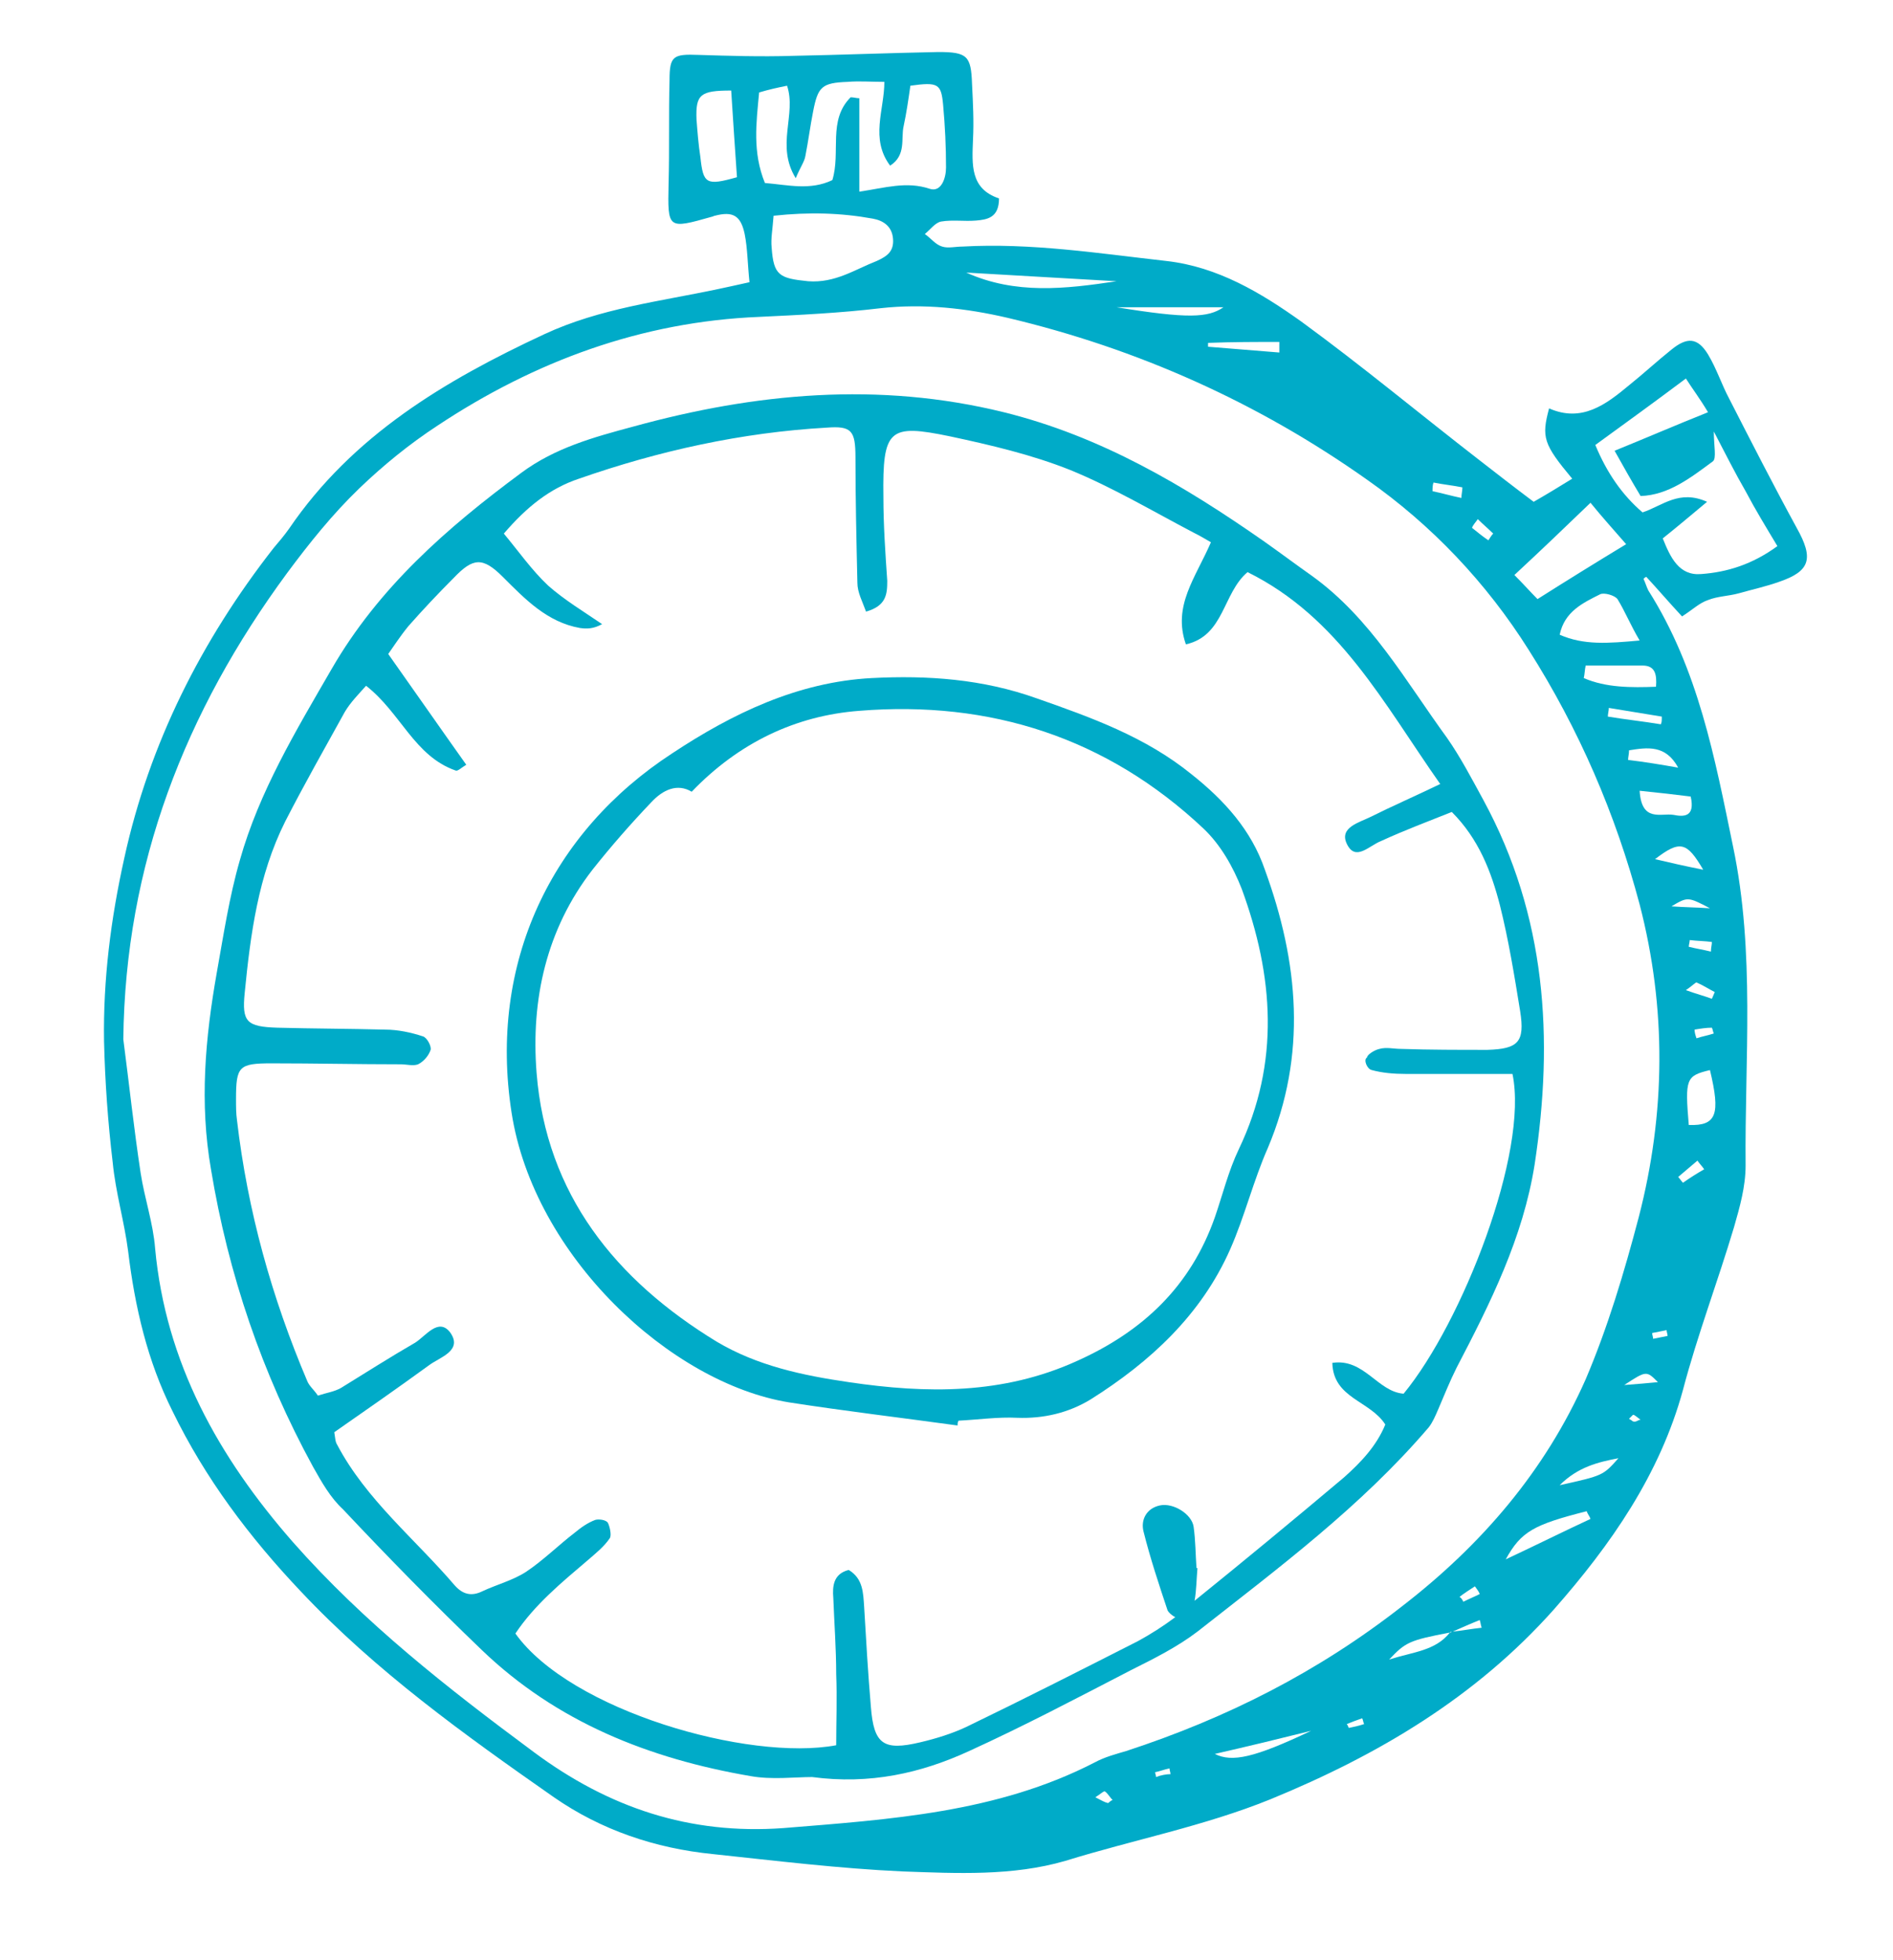 <?xml version="1.0" encoding="utf-8"?>
<!-- Generator: Adobe Illustrator 23.0.1, SVG Export Plug-In . SVG Version: 6.00 Build 0)  -->
<svg version="1.1" xmlns="http://www.w3.org/2000/svg" xmlns:xlink="http://www.w3.org/1999/xlink" x="0px" y="0px"
	 viewBox="0 0 196.5 203.5" style="enable-background:new 0 0 196.5 203.5;" xml:space="preserve">
<style type="text/css">
	.st0{fill:#00ABC8;}
	.st1{display:none;}
	.st2{display:inline;fill:#00ABC8;}
	.st3{display:inline;}
	.st4{fill-rule:evenodd;clip-rule:evenodd;fill:#00ABC8;}
	.st5{display:inline;fill-rule:evenodd;clip-rule:evenodd;fill:#00ABC8;}
	.st6{display:inline;fill:none;stroke:#00ABC8;stroke-miterlimit:10;}
</style>
<g id="results">
	<g id="animation_copy_2" class="st1">
	</g>
</g>
<g id="sports_guide">
	<g id="animation_copy" class="st1">
	</g>
</g>
<g id="info">
	<g id="animation_copy_3" class="st1">
	</g>
</g>
<g id="visitor">
	<g id="decoative">
	</g>
	<g id="animation_2_" class="st1">
	</g>
</g>
<g id="schedules">
	<path id="outside_watch" class="st0" d="M186.5,54.8c-2.4-4.4-4.7-8.9-7-13.4c-0.8-1.5-1.3-3.1-2.2-4.6c-1.1-1.8-2.2-1.8-3.8-0.5
		c-1.5,1.2-2.9,2.5-4.4,3.7c-2.4,2-4.9,3.9-8.3,2.4c-0.8,3-0.6,3.7,2.4,7.3c-1.3,0.8-2.6,1.6-4,2.4c-2-1.5-3.8-2.9-5.6-4.3
		c-6.2-4.8-12.2-9.8-18.5-14.4c-4.2-3-8.7-5.7-14-6.3c-7.1-0.8-14.1-1.9-21.2-1.5c-0.7,0-1.5,0.2-2.1,0c-0.7-0.2-1.2-0.9-1.8-1.3
		c0.6-0.5,1.1-1.2,1.7-1.3c1.2-0.2,2.4,0,3.6-0.1c1.2-0.1,2.4-0.3,2.4-2.3c-3-1-2.8-3.5-2.7-6.1c0.1-1.9,0-3.8-0.1-5.8
		c-0.1-2.9-0.5-3.3-3.5-3.3c-5.1,0.1-10.1,0.3-15.2,0.4c-3.2,0.1-6.5,0-9.7-0.1c-2.6-0.1-3,0.1-3,2.6c-0.1,3.6,0,7.2-0.1,10.8
		c-0.1,4.7-0.1,4.7,4.5,3.4c0.1,0,0.2-0.1,0.3-0.1c1.9-0.5,2.7,0,3.1,1.9c0.3,1.5,0.3,3.1,0.5,5c-1.3,0.3-2.3,0.5-3.2,0.7
		c-6.1,1.3-12.3,2-18.1,4.7C46.2,39.5,36.6,45.2,30,54.9c-0.5,0.7-1,1.3-1.6,2c-7.5,9.6-12.9,20.3-15.5,32.2
		c-1.4,6.3-2.2,12.6-2.1,19c0.1,4.2,0.4,8.4,0.9,12.6c0.3,3.1,1.2,6.1,1.6,9.2c0.7,5.8,2,11.4,4.6,16.6c3.4,7,8,13.1,13.3,18.7
		c7.8,8.3,17,14.9,26.3,21.4c4.9,3.4,10.5,5.3,16.5,5.9c6.6,0.7,13.1,1.5,19.7,1.8c5.6,0.2,11.4,0.5,16.9-1.1
		c7.1-2.2,14.4-3.6,21.3-6.4c11.2-4.6,21.3-10.6,29.4-19.7c5.9-6.7,11-14,13.4-22.8c1.5-5.7,3.6-11.2,5.3-16.9
		c0.6-2.1,1.2-4.2,1.2-6.4c-0.1-11,1-22.1-1.3-33.1c-1.9-9.2-3.6-18.4-8.8-26.6c-0.2-0.4-0.3-0.8-0.5-1.2c0.1-0.1,0.2-0.2,0.3-0.2
		c1.2,1.3,2.4,2.7,3.7,4.1c1.1-0.7,1.8-1.4,2.7-1.7c1-0.4,2.1-0.4,3.2-0.7c1.4-0.4,2.8-0.7,4.2-1.2C187.9,59.3,188.3,58,186.5,54.8z
		 M72.7,16.3c-0.2-1.3-0.3-2.6-0.4-3.9c-0.1-2.6,0.4-3,3.6-3c0.2,3.2,0.4,6.1,0.6,9C73.3,19.3,73,19.1,72.7,16.3z M165.1,52.2
		c1.3,1.6,2.4,2.8,3.7,4.3c-3.3,2-6.2,3.8-9.2,5.7c-0.8-0.8-1.4-1.5-2.4-2.5C160,57.1,162.4,54.8,165.1,52.2z M170.2,66.5
		c-3.3,0.3-5.8,0.5-8.3-0.6c0.5-2.4,2.4-3.3,4.2-4.2c0.4-0.2,1.5,0.1,1.8,0.5C168.7,63.5,169.2,64.8,170.2,66.5z M153.4,53.9
		c0.5,0.5,1.1,1,1.6,1.5c-0.2,0.2-0.3,0.4-0.5,0.7c-0.6-0.4-1.2-0.9-1.7-1.3C152.9,54.5,153.2,54.2,153.4,53.9z M148.8,50.1
		c1,0.2,2,0.3,3,0.5c0,0.4-0.1,0.7-0.1,1.1c-1-0.2-2-0.5-3-0.7C148.7,50.7,148.7,50.4,148.8,50.1z M127,31.9
		c-1.6,1.1-3.7,1.2-11.1,0C119.5,31.9,123.2,31.9,127,31.9z M132.8,35.5c0,0.3,0,0.7,0,1.1c-2.5-0.2-5-0.4-7.4-0.6
		c0-0.1,0-0.3,0-0.4C127.9,35.5,130.4,35.5,132.8,35.5z M115.9,29.2c-5.3,0.8-10.5,1.4-15.6-0.9C105.5,28.6,110.7,28.9,115.9,29.2z
		 M78.8,9.6c1-0.3,1.9-0.5,2.9-0.7c1,3-1.2,6.2,0.9,9.6c0.5-1.2,0.9-1.7,1-2.3c0.3-1.5,0.5-3.1,0.8-4.6c0.5-2.6,0.9-3,3.6-3.1
		c1.2-0.1,2.4,0,3.8,0c0,2.9-1.5,5.9,0.6,8.7c1.7-1.1,1.1-2.8,1.4-4.1c0.3-1.4,0.5-2.8,0.7-4.2c2.9-0.4,3.2-0.2,3.4,2
		c0.2,2.2,0.3,4.3,0.3,6.5c0,1.1-0.5,2.6-1.7,2.2c-2.4-0.8-4.6-0.1-7.3,0.3c0-3.5,0-6.6,0-9.7c-0.3,0-0.6-0.1-0.9-0.1
		c-2.4,2.4-1,5.7-1.9,8.6c-2.3,1.1-4.6,0.5-7,0.3C78.1,15.8,78.5,12.8,78.8,9.6z M91,27.1c-2.3,0.9-4.3,2.3-7.1,2.1
		c-3-0.3-3.6-0.6-3.8-3.5c-0.1-0.9,0.1-1.9,0.2-3.3c3.7-0.4,7-0.3,10.3,0.3c1.1,0.2,2,0.8,2.1,2.1C92.8,26.1,92.1,26.6,91,27.1z
		 M115,187.2c-0.4-0.1-0.7-0.3-1.3-0.6c0.5-0.3,0.9-0.7,1-0.6c0.3,0.2,0.5,0.6,0.8,0.9C115.3,186.9,115.1,187.2,115,187.2z
		 M113.6,183c-10.1,5.2-21.2,5.9-32.3,6.8c-9.7,0.7-18.1-2.1-25.9-7.9c-8.9-6.6-17.6-13.4-25-21.8c-7.7-8.8-13.2-18.6-14.3-30.5
		c-0.2-2.6-1.1-5.2-1.5-7.8c-0.7-4.6-1.2-9.3-1.8-13.9c0.2-18.1,6.4-34,17-48.4c2.3-3.1,4.7-6.1,7.5-8.8c2.5-2.4,5.2-4.6,8.1-6.5
		c10.1-6.7,21.2-10.8,33.4-11.3c4.2-0.2,8.4-0.4,12.6-0.9c4.5-0.5,8.9,0,13.2,1c13.5,3.2,26,8.8,37.3,16.8
		c6.7,4.7,12.4,10.7,16.8,17.7c5.2,8.2,9,17,11.5,26.4c2.8,10.8,2.7,21.7-0.1,32.5c-1.5,5.7-3.2,11.4-5.5,16.8
		c-4.2,9.5-10.8,17.2-19.1,23.6c-8.7,6.8-18.2,11.6-28.6,15C115.9,182.1,114.7,182.4,113.6,183z M153.6,165.5
		c-0.6,0.3-1.1,0.5-1.7,0.8c-0.1-0.2-0.2-0.4-0.4-0.5c0.5-0.4,1-0.7,1.6-1.1C153.3,165,153.5,165.2,153.6,165.5z M120,184.5
		c0-0.2-0.1-0.4-0.1-0.5c0.5-0.1,1-0.3,1.5-0.4c0,0.2,0.1,0.4,0.1,0.6C121.1,184.2,120.5,184.3,120,184.5z M126.1,182.1
		c3.5-0.8,6.8-1.6,10-2.4C130.2,182.5,127.9,183,126.1,182.1z M140,179.4c0,0-0.1-0.3-0.2-0.4c0.5-0.2,1-0.4,1.6-0.6
		c0.1,0.2,0.1,0.4,0.2,0.6C141,179.2,140.5,179.3,140,179.4z M150.8,169.4c-0.1,0-0.1,0-0.2,0.1c0,0-0.1,0-0.1,0
		c-1.5,1.9-3.8,2-6.3,2.8c1.7-1.8,2.1-2,6.3-2.8c0,0,0,0,0.1-0.1C150.7,169.5,150.8,169.4,150.8,169.4c0.9-0.4,1.8-0.8,2.8-1.2
		c0.1,0.3,0.1,0.5,0.2,0.8C152.8,169.1,151.8,169.3,150.8,169.4z M156.3,161.9c1.6-2.9,2.9-3.6,8.4-5c0.1,0.3,0.3,0.5,0.4,0.8
		C162.3,159,159.5,160.4,156.3,161.9z M161.9,154.2c1.9-1.9,4-2.4,6.1-2.8C166.4,153.2,166.4,153.2,161.9,154.2z M169.7,147.6
		c-0.1,0-0.2,0-0.3-0.1c-0.1-0.1-0.2-0.1-0.3-0.2l0,0c0.1-0.1,0.3-0.3,0.4-0.4c0,0,0.1,0,0.1,0c0.2,0.1,0.4,0.3,0.7,0.5
		C170.1,147.4,169.9,147.6,169.7,147.6z M168.6,143.8c2.3-1.5,2.3-1.5,3.5-0.3C171,143.6,170,143.7,168.6,143.8z M171.6,139
		c0-0.2-0.1-0.4-0.1-0.6c0.5-0.1,1-0.2,1.5-0.3c0,0.2,0.1,0.4,0.1,0.6C172.6,138.8,172.1,138.9,171.6,139z M174.7,122.8
		c-0.2-0.2-0.3-0.4-0.5-0.6c0.7-0.6,1.3-1.1,2-1.7c0.2,0.3,0.5,0.6,0.7,0.9C176.2,121.8,175.4,122.3,174.7,122.8z M175.3,116.8
		c-0.4-4.8-0.3-5.1,2.2-5.7C178.6,115.7,178.2,116.9,175.3,116.8z M175.9,106.9c0.6-0.1,1.2-0.2,1.8-0.2c0.1,0.2,0.1,0.4,0.2,0.6
		c-0.6,0.2-1.2,0.3-1.8,0.5C176,107.5,175.9,107.2,175.9,106.9z M177.7,103.7c-0.8-0.3-1.6-0.5-2.7-0.9c0.6-0.4,1-0.8,1.1-0.8
		c0.7,0.3,1.3,0.7,1.9,1C177.9,103.2,177.8,103.5,177.7,103.7z M177.6,98.8c-0.8-0.2-1.5-0.3-2.3-0.5c0-0.2,0.1-0.5,0.1-0.7
		c0.8,0.1,1.6,0.1,2.3,0.2C177.7,98.1,177.6,98.4,177.6,98.8z M173.5,94.1c1.7-1,1.7-1,4,0.2C175.9,94.2,174.9,94.2,173.5,94.1z
		 M171.8,89.2c2.6-2,3.3-1.8,5,1.1C174.8,89.9,173.5,89.6,171.8,89.2z M173.7,84.6c-1.3-0.2-3.3,0.8-3.5-2.5c2,0.2,3.7,0.4,5.3,0.6
		C176,84.9,174.7,84.8,173.7,84.6z M174.2,79.7c-1.7-0.3-3.5-0.6-5.2-0.8c0-0.3,0.1-0.6,0.1-1C171,77.6,172.9,77.3,174.2,79.7z
		 M172.4,75.2c-1.8-0.3-3.7-0.5-5.5-0.8c0-0.3,0.1-0.6,0.1-0.9c1.8,0.3,3.7,0.6,5.5,0.9C172.5,74.8,172.5,75,172.4,75.2z
		 M170.5,69.1c1.3,0,1.5,0.9,1.4,2.2c-2.6,0.1-5.2,0.1-7.5-0.9c0.1-0.4,0.1-0.9,0.2-1.3C166.5,69.1,168.5,69.1,170.5,69.1z
		 M176.6,59.6c-2.3,0.2-3.2-1.7-4-3.7c1.5-1.2,2.8-2.3,4.6-3.8c-2.9-1.3-4.6,0.4-6.7,1.1c-2.1-1.8-3.7-4.1-4.9-7
		c3.3-2.4,6.2-4.5,9.4-6.9c0.7,1.1,1.4,2,2.3,3.5c-3.5,1.4-6.5,2.7-9.7,4c1,1.8,1.8,3.2,2.7,4.7c2.9-0.1,5.2-1.9,7.5-3.6
		c0.4-0.3,0.1-1.6,0.1-3.1c1.2,2.3,2.2,4.3,3.3,6.2c1,1.9,2.1,3.7,3.3,5.7C181.9,58.6,179.3,59.4,176.6,59.6z"/>
	<path id="inside_watch" class="st0" d="M123.7,80.4c-4.8-3.9-10.4-5.9-16.1-7.9c-5.6-2-11.3-2.4-17.1-2.1
		c-7.7,0.4-14.5,3.7-20.7,7.8c-12.6,8.2-19.1,21.8-16.7,37.3c2.3,14.9,16.5,28.1,28.8,30.1c5.8,0.9,11.7,1.6,17.5,2.4
		c0-0.2,0-0.3,0.1-0.5c2-0.1,4.1-0.4,6.1-0.3c2.7,0.1,5.3-0.5,7.6-1.9c6.2-3.9,11.5-8.8,14.5-15.6c1.5-3.4,2.4-7.1,3.9-10.5
		c4.1-9.7,3.2-19.3-0.3-28.9C129.9,86.2,127.1,83.1,123.7,80.4z M128.6,119.3c-1.1,2.3-1.7,4.8-2.5,7.1c-2.5,7.1-7.4,11.8-14.3,14.9
		c-7.7,3.5-15.6,3.4-23.7,2.2c-4.8-0.7-9.5-1.7-13.7-4.2c-10.5-6.4-17.7-15.3-18.7-27.9c-0.6-7.6,1-14.9,5.8-21.1
		c1.9-2.4,4-4.8,6.1-7c1.2-1.3,2.7-2,4.2-1.1c4.9-5.1,10.8-7.9,17.4-8.4c13.6-1.1,25.7,2.8,35.7,12.2c1.8,1.7,3.1,4,4,6.3
		C132.2,101.3,132.9,110.3,128.6,119.3z"/>
	<path id="outside_watch_1_" class="st0" d="M154,83.1c-1.2-2.2-2.4-4.5-3.8-6.5c-4.3-5.9-7.9-12.4-14-16.8c-1.7-1.2-3.3-2.4-5-3.6
		c-8.3-5.8-16.9-10.9-27-13.4c-13-3.2-25.8-2-38.5,1.5c-4.1,1.1-8.1,2.2-11.6,4.8c-7.7,5.7-14.8,11.9-19.7,20.4
		c-3.7,6.4-7.5,12.7-9.5,19.8c-1.1,3.8-1.7,7.8-2.4,11.7c-1.2,6.8-1.8,13.5-0.6,20.4c1.8,10.9,5.3,21.2,10.6,30.9
		c0.9,1.6,1.8,3.2,3.1,4.4c4.7,5,9.5,9.9,14.4,14.6c7.8,7.5,17.4,11.3,27.9,13.1c2.2,0.4,4.6,0.1,6.4,0.1c6,0.8,11.3-0.4,16.3-2.7
		c5.7-2.6,11.2-5.5,16.8-8.4c2.4-1.2,4.8-2.4,6.9-4c8.4-6.6,17-13,24-21.2c0.4-0.5,0.7-1.2,1-1.9c0.6-1.4,1.2-2.9,1.9-4.3
		c3.5-6.7,6.9-13.5,8.1-21.1C161.3,107.8,160.5,95.1,154,83.1z M142.4,111.1c1.1,0.3,2.3,0.4,3.5,0.4c3.7,0,7.4,0,11.1,0
		c1.7,8.1-5.2,25.8-11.3,33.2c-2.7-0.2-4.1-3.7-7.4-3.2c0.1,3.7,3.9,3.9,5.5,6.4c-0.9,2.2-2.5,3.9-4.3,5.5
		c-5.1,4.3-10.3,8.6-15.5,12.8c0.2-1.1,0.2-2.3,0.3-3.4c0,0-0.1,0-0.1,0c-0.1-1.4-0.1-2.9-0.3-4.3c-0.2-1.3-2.1-2.5-3.5-2.2
		c-1.4,0.3-2,1.5-1.7,2.7c0.7,2.8,1.6,5.5,2.5,8.2c0.1,0.2,0.4,0.5,0.8,0.7c-1.2,0.9-2.6,1.8-3.9,2.5c-5.9,3-11.8,6-17.8,8.9
		c-1.5,0.7-3.1,1.2-4.8,1.6c-3.8,0.9-4.8,0.2-5.1-3.7c-0.3-3.5-0.5-7-0.7-10.4c-0.1-1.4-0.1-2.9-1.6-3.8c-1.6,0.4-1.7,1.7-1.6,2.9
		c0.1,2.6,0.3,5.3,0.3,7.9c0.1,2.5,0,5,0,7.4c-9.1,1.7-27.6-3.6-33.3-11.6c2-3,4.8-5.3,7.5-7.6c0.8-0.7,1.7-1.4,2.3-2.3
		c0.2-0.3,0-1.2-0.2-1.6c-0.2-0.3-0.9-0.4-1.3-0.3c-0.8,0.3-1.5,0.8-2.1,1.3c-1.7,1.3-3.3,2.9-5.1,4.1c-1.4,0.9-3,1.3-4.5,2
		c-1.2,0.6-2.1,0.3-2.9-0.6c-4.1-4.8-9.2-8.9-12.2-14.6c-0.2-0.3-0.2-0.7-0.3-1.3c3.3-2.3,6.6-4.6,9.9-7c1.1-0.8,3.5-1.5,2.1-3.4
		c-1.2-1.5-2.5,0.4-3.6,1.1c-2.6,1.5-5.1,3.1-7.7,4.7c-0.7,0.4-1.5,0.5-2.4,0.8c-0.4-0.6-0.9-1-1.1-1.5c-3.7-8.7-6.2-17.7-7.3-27.1
		c-0.1-0.7-0.1-1.4-0.1-2.2c0-3.4,0.3-3.7,3.7-3.7c4.5,0,8.9,0.1,13.4,0.1c0.6,0,1.3,0.2,1.8,0c0.6-0.3,1.1-0.9,1.3-1.5
		c0.1-0.4-0.4-1.3-0.8-1.4c-1.2-0.4-2.6-0.7-3.9-0.7c-3.7-0.1-7.5-0.1-11.2-0.2c-3.2-0.1-3.7-0.6-3.4-3.6c0.6-6.1,1.4-12.2,4.2-17.8
		c2-3.9,4.1-7.6,6.2-11.4c0.6-1,1.4-1.8,2.2-2.7c3.6,2.8,5,7.3,9.3,8.8c0.2,0.1,0.6-0.3,1.1-0.6c-2.7-3.8-5.2-7.4-8.1-11.5
		c0.5-0.7,1.2-1.8,2.1-2.9c1.5-1.7,3.1-3.4,4.7-5c2-2.1,3-2.2,5.1-0.1c2.3,2.3,4.6,4.7,8,5.3c0.7,0.1,1.4,0.1,2.3-0.4
		c-1.9-1.3-3.9-2.5-5.6-4c-1.7-1.6-3.1-3.6-4.6-5.4c2.4-2.8,4.8-4.7,7.8-5.7c8.3-2.9,16.9-4.8,25.7-5.3c2.6-0.2,3,0.3,3,3.1
		c0,4.3,0.1,8.6,0.2,13c0,1,0.5,1.9,0.9,3c2.1-0.6,2.2-1.8,2.2-3.2c-0.2-2.9-0.4-5.8-0.4-8.7c-0.1-7.1,0.6-7.6,6.9-6.3
		c4.2,0.9,8.5,1.9,12.5,3.5c4.4,1.8,8.6,4.3,12.8,6.5c0.6,0.3,1.3,0.7,1.8,1c-1.6,3.7-4,6.6-2.6,10.6c4-0.9,3.8-5.3,6.4-7.5
		c9.5,4.7,14.1,13.6,20,22c-2.7,1.3-5,2.3-7.2,3.4c-1.2,0.6-3.3,1.1-2.5,2.8c0.9,1.9,2.3,0.2,3.6-0.3c2.4-1.1,4.8-2,7.3-3
		c2.8,2.8,4.1,6.2,5,9.7c0.9,3.6,1.5,7.3,2.1,11c0.5,3.2-0.2,3.9-3.4,4c-3,0-6,0-9-0.1c-0.7,0-1.5-0.2-2.2,0
		c-0.5,0.1-1.3,0.6-1.3,0.9C141.5,110,141.9,111,142.4,111.1z"/>
	<g id="animation_1_" class="st1">
		<circle id="dot" class="st2" cx="95.4" cy="107" r="7"/>
		<g id="time" class="st3">
			<path class="st0" d="M95.2,108.5c-0.2-4.6,0-9.1,0.3-13.6c0.3-4.5,0.8-9,1.4-13.4c0.6-4.5,1.4-8.9,2.3-13.3
				c0.9-4.4,2-8.8,3.4-13.1c0.2,4.6,0,9.1-0.3,13.6c-0.3,4.5-0.8,9-1.4,13.4c-0.6,4.5-1.4,8.9-2.3,13.3
				C97.7,99.7,96.6,104.1,95.2,108.5z"/>
		</g>
	</g>
</g>
<g id="scoring">
	<g id="animation" class="st1">
	</g>
</g>
</svg>
